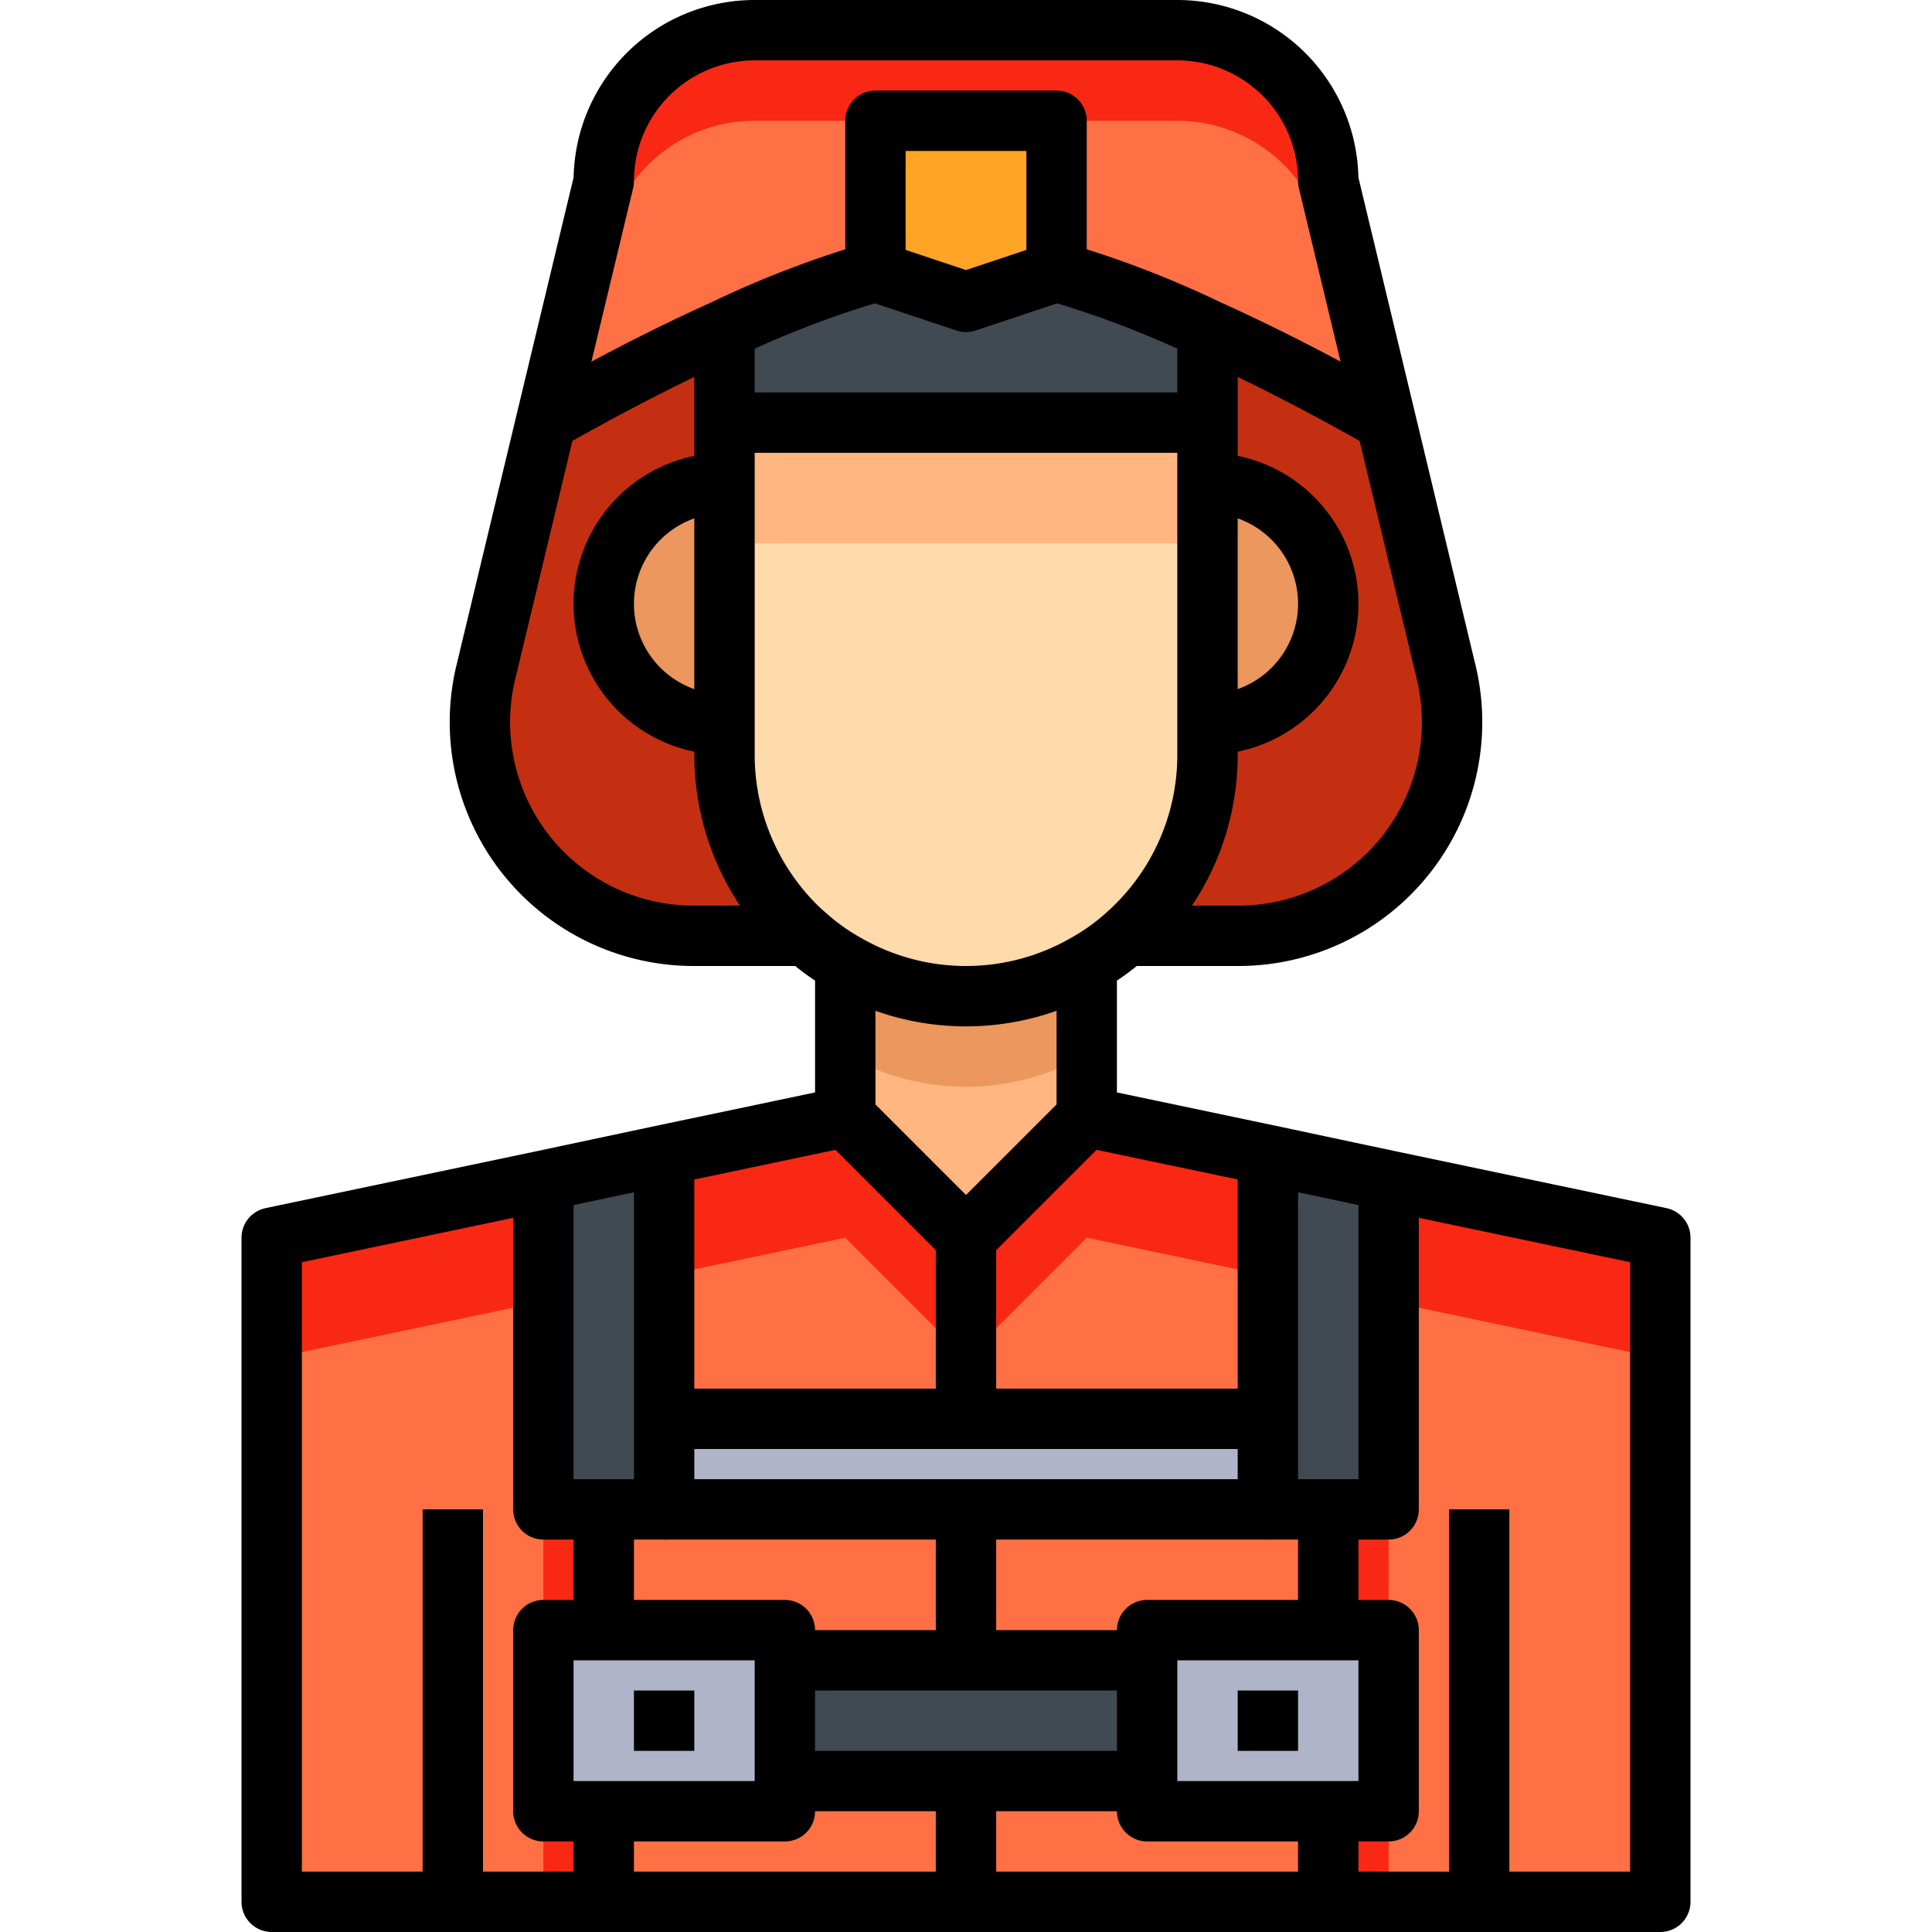 <?xml version="1.0" ?><svg viewBox="0 0 64 64" xmlns="http://www.w3.org/2000/svg"><title/><g data-name="12-Firefighter" id="_12-Firefighter"><polygon points="20 54 26 54 26 55 26 59 26 60 20 60 18 60 18 54 20 54" style="fill:#afb4c8"/><polygon points="38 54 44 54 46 54 46 60 44 60 38 60 38 59 38 55 38 54" style="fill:#afb4c8"/><polygon points="32 50 22 50 22 47 32 47 42 47 42 50 32 50" style="fill:#afb4c8"/><polygon points="38 55 38 59 32 59 26 59 26 55 32 55 38 55" style="fill:#414952"/><polygon points="22 47 22 50 20 50 18 50 18 39.11 22 38.26 22 47" style="fill:#414952"/><polygon points="46 39.11 46 50 44 50 42 50 42 47 42 38.26 46 39.11" style="fill:#414952"/><polygon points="32 59 32 63 20 63 20 60 26 60 26 59 32 59" style="fill:#ff7045"/><polygon points="38 60 44 60 44 63 32 63 32 59 38 59 38 60" style="fill:#ff7045"/><polygon points="22 50 32 50 32 55 26 55 26 54 20 54 20 50 22 50" style="fill:#ff7045"/><polygon points="44 50 44 54 38 54 38 55 32 55 32 50 42 50 44 50" style="fill:#ff7045"/><polygon points="42 38.26 42 47 32 47 32 41 36 37 42 38.26" style="fill:#ff7045"/><polygon points="32 41 32 47 22 47 22 38.26 28 37 32 41" style="fill:#ff7045"/><polygon points="36 37 32 41 32 45 36 41 42 42.26 42 38.26 36 37" style="fill:#f92814"/><polygon points="28 37 22 38.26 22 42.26 28 41 32 45 32 41 28 37" style="fill:#f92814"/><polygon points="18 60 20 60 20 63 15 63 9 63 9 41 18 39.11 18 50 20 50 20 54 18 54 18 60" style="fill:#ff7045"/><polygon points="46 54 44 54 44 50 46 50 46 39.11 55 41 55 63 49 63 44 63 44 60 46 60 46 54" style="fill:#ff7045"/><polygon points="18 39.11 9 41 9 45 18 43.11 18 39.11" style="fill:#f92814"/><rect height="4" style="fill:#f92814" width="2" x="18" y="50"/><rect height="3" style="fill:#f92814" width="2" x="18" y="60"/><rect height="4" style="fill:#f92814" width="2" x="44" y="50"/><rect height="3" style="fill:#f92814" width="2" x="44" y="60"/><polygon points="46 39.11 46 43.11 55 45 55 41 46 39.11" style="fill:#f92814"/><path d="M24,14v2a4,4,0,0,0,0,8v1a8.014,8.014,0,0,0,2.34,5.66c.12.12.24.23.37.34H23a7.079,7.079,0,0,1-6.93-8.63l2.02-8.42c2.3-1.31,4.28-2.3,5.88-3.02L24,11Z" style="fill:#c42f12"/><path d="M40.03,10.93c1.6.72,3.58,1.71,5.88,3.02l2.02,8.42A7.079,7.079,0,0,1,41,31H37.29A7.975,7.975,0,0,0,40,25V24a4,4,0,0,0,0-8V11Z" style="fill:#c42f12"/><path d="M25,1H39a5,5,0,0,1,5,5l1.91,7.95c-2.3-1.31-4.28-2.3-5.88-3.02A32.656,32.656,0,0,0,35,9V4H29V9a32.656,32.656,0,0,0-5.03,1.93c-1.6.72-3.58,1.71-5.88,3.02L20,6A5,5,0,0,1,25,1Z" style="fill:#ff7045"/><path d="M20,9a5,5,0,0,1,5-5H39a5,5,0,0,1,5,5l1.078,4.489c.278.153.545.3.832.461L44,6a5,5,0,0,0-5-5H25a5,5,0,0,0-5,5l-1.91,7.95c.287-.164.554-.308.832-.461Z" style="fill:#f92814"/><polygon points="35 4 35 9 32 10 29 9 29 4 35 4" style="fill:#ffa426"/><path d="M35,9a32.656,32.656,0,0,1,5.03,1.93L40,11v3H24V11l-.03-.07A32.656,32.656,0,0,1,29,9l3,1Z" style="fill:#414952"/><path d="M24,16v8a4,4,0,0,1,0-8Z" style="fill:#eb975d"/><path d="M40,16a4,4,0,0,1,0,8Z" style="fill:#eb975d"/><path d="M36,32v5l-4,4-4-4V32l.03-.06a7.964,7.964,0,0,0,7.94,0Z" style="fill:#ffb680"/><path d="M35.97,31.94a7.964,7.964,0,0,1-7.94,0L28,32v3l.03-.06a7.964,7.964,0,0,0,7.94,0L36,35V32Z" style="fill:#eb975d"/><path d="M26.71,31c-.13-.11-.25-.22-.37-.34A8.014,8.014,0,0,1,24,25V14H40V25a7.975,7.975,0,0,1-2.71,6,7.334,7.334,0,0,1-1.32.94,7.964,7.964,0,0,1-7.94,0A7.334,7.334,0,0,1,26.71,31Z" style="fill:#ffdaaa"/><polygon points="24 14 24 16 24 18 40 18 40 16 40 14 24 14" style="fill:#ffb680"/><path d="M40,11V25a7.975,7.975,0,0,1-2.71,6,7.334,7.334,0,0,1-1.32.94,7.964,7.964,0,0,1-7.94,0A7.334,7.334,0,0,1,26.71,31c-.13-.11-.25-.22-.37-.34A8.014,8.014,0,0,1,24,25V11" style="fill:none;stroke:#000;stroke-linejoin:round;stroke-width:2px"/><path d="M40,24a4,4,0,0,0,0-8" style="fill:none;stroke:#000;stroke-linejoin:round;stroke-width:2px"/><path d="M24,16a4,4,0,0,0,0,8" style="fill:none;stroke:#000;stroke-linejoin:round;stroke-width:2px"/><polyline points="28 32 28 37 22 38.26 18 39.11 9 41 9 63 15 63 20 63 32 63 44 63 49 63 55 63 55 41 46 39.11 42 38.26 36 37 36 32" style="fill:none;stroke:#000;stroke-linejoin:round;stroke-width:2px"/><line style="fill:none;stroke:#000;stroke-linejoin:round;stroke-width:2px" x1="15" x2="15" y1="63" y2="50"/><line style="fill:none;stroke:#000;stroke-linejoin:round;stroke-width:2px" x1="49" x2="49" y1="63" y2="50"/><path d="M37,31h4a7.079,7.079,0,0,0,6.93-8.63l-2.02-8.42L44,6a5,5,0,0,0-5-5H25a5,5,0,0,0-5,5l-1.91,7.95-2.02,8.42A7.079,7.079,0,0,0,23,31h4" style="fill:none;stroke:#000;stroke-linejoin:round;stroke-width:2px"/><polygon points="35 9 35 4 29 4 29 9 32 10 35 9" style="fill:none;stroke:#000;stroke-linejoin:round;stroke-width:2px"/><path d="M29,9a32.656,32.656,0,0,0-5.03,1.93c-1.6.72-3.58,1.71-5.88,3.02-.03.02-.06.03-.09.05" style="fill:none;stroke:#000;stroke-linejoin:round;stroke-width:2px"/><path d="M35,9a32.656,32.656,0,0,1,5.03,1.93c1.6.72,3.58,1.71,5.88,3.02.03.02.06.03.09.05" style="fill:none;stroke:#000;stroke-linejoin:round;stroke-width:2px"/><line style="fill:none;stroke:#000;stroke-linejoin:round;stroke-width:2px" x1="24" x2="40" y1="14" y2="14"/><polyline points="28 37 32 41 36 37" style="fill:none;stroke:#000;stroke-linejoin:round;stroke-width:2px"/><polyline points="22 38 22 38.26 22 47 22 50 20 50 18 50 18 39.11 18 39" style="fill:none;stroke:#000;stroke-linejoin:round;stroke-width:2px"/><polyline points="46 39 46 39.11 46 50 44 50 42 50 42 47 42 38.26 42 38" style="fill:none;stroke:#000;stroke-linejoin:round;stroke-width:2px"/><polyline points="22 50 32 50 42 50" style="fill:none;stroke:#000;stroke-linejoin:round;stroke-width:2px"/><polyline points="22 47 32 47 42 47" style="fill:none;stroke:#000;stroke-linejoin:round;stroke-width:2px"/><line style="fill:none;stroke:#000;stroke-linejoin:round;stroke-width:2px" x1="20" x2="20" y1="50" y2="54"/><line style="fill:none;stroke:#000;stroke-linejoin:round;stroke-width:2px" x1="20" x2="20" y1="60" y2="63"/><line style="fill:none;stroke:#000;stroke-linejoin:round;stroke-width:2px" x1="44" x2="44" y1="60" y2="63"/><line style="fill:none;stroke:#000;stroke-linejoin:round;stroke-width:2px" x1="44" x2="44" y1="50" y2="54"/><polygon points="26 59 26 60 20 60 18 60 18 54 20 54 26 54 26 55 26 59" style="fill:none;stroke:#000;stroke-linejoin:round;stroke-width:2px"/><polygon points="44 54 46 54 46 60 44 60 38 60 38 59 38 55 38 54 44 54" style="fill:none;stroke:#000;stroke-linejoin:round;stroke-width:2px"/><polyline points="26 59 32 59 38 59" style="fill:none;stroke:#000;stroke-linejoin:round;stroke-width:2px"/><polyline points="26 55 32 55 38 55" style="fill:none;stroke:#000;stroke-linejoin:round;stroke-width:2px"/><line style="fill:none;stroke:#000;stroke-linejoin:round;stroke-width:2px" x1="32" x2="32" y1="41" y2="47"/><line style="fill:none;stroke:#000;stroke-linejoin:round;stroke-width:2px" x1="32" x2="32" y1="50" y2="55"/><line style="fill:none;stroke:#000;stroke-linejoin:round;stroke-width:2px" x1="32" x2="32" y1="59" y2="63"/><line style="fill:none;stroke:#000;stroke-linejoin:round;stroke-width:2px" x1="21" x2="23" y1="57" y2="57"/><line style="fill:none;stroke:#000;stroke-linejoin:round;stroke-width:2px" x1="41" x2="43" y1="57" y2="57"/></g></svg>